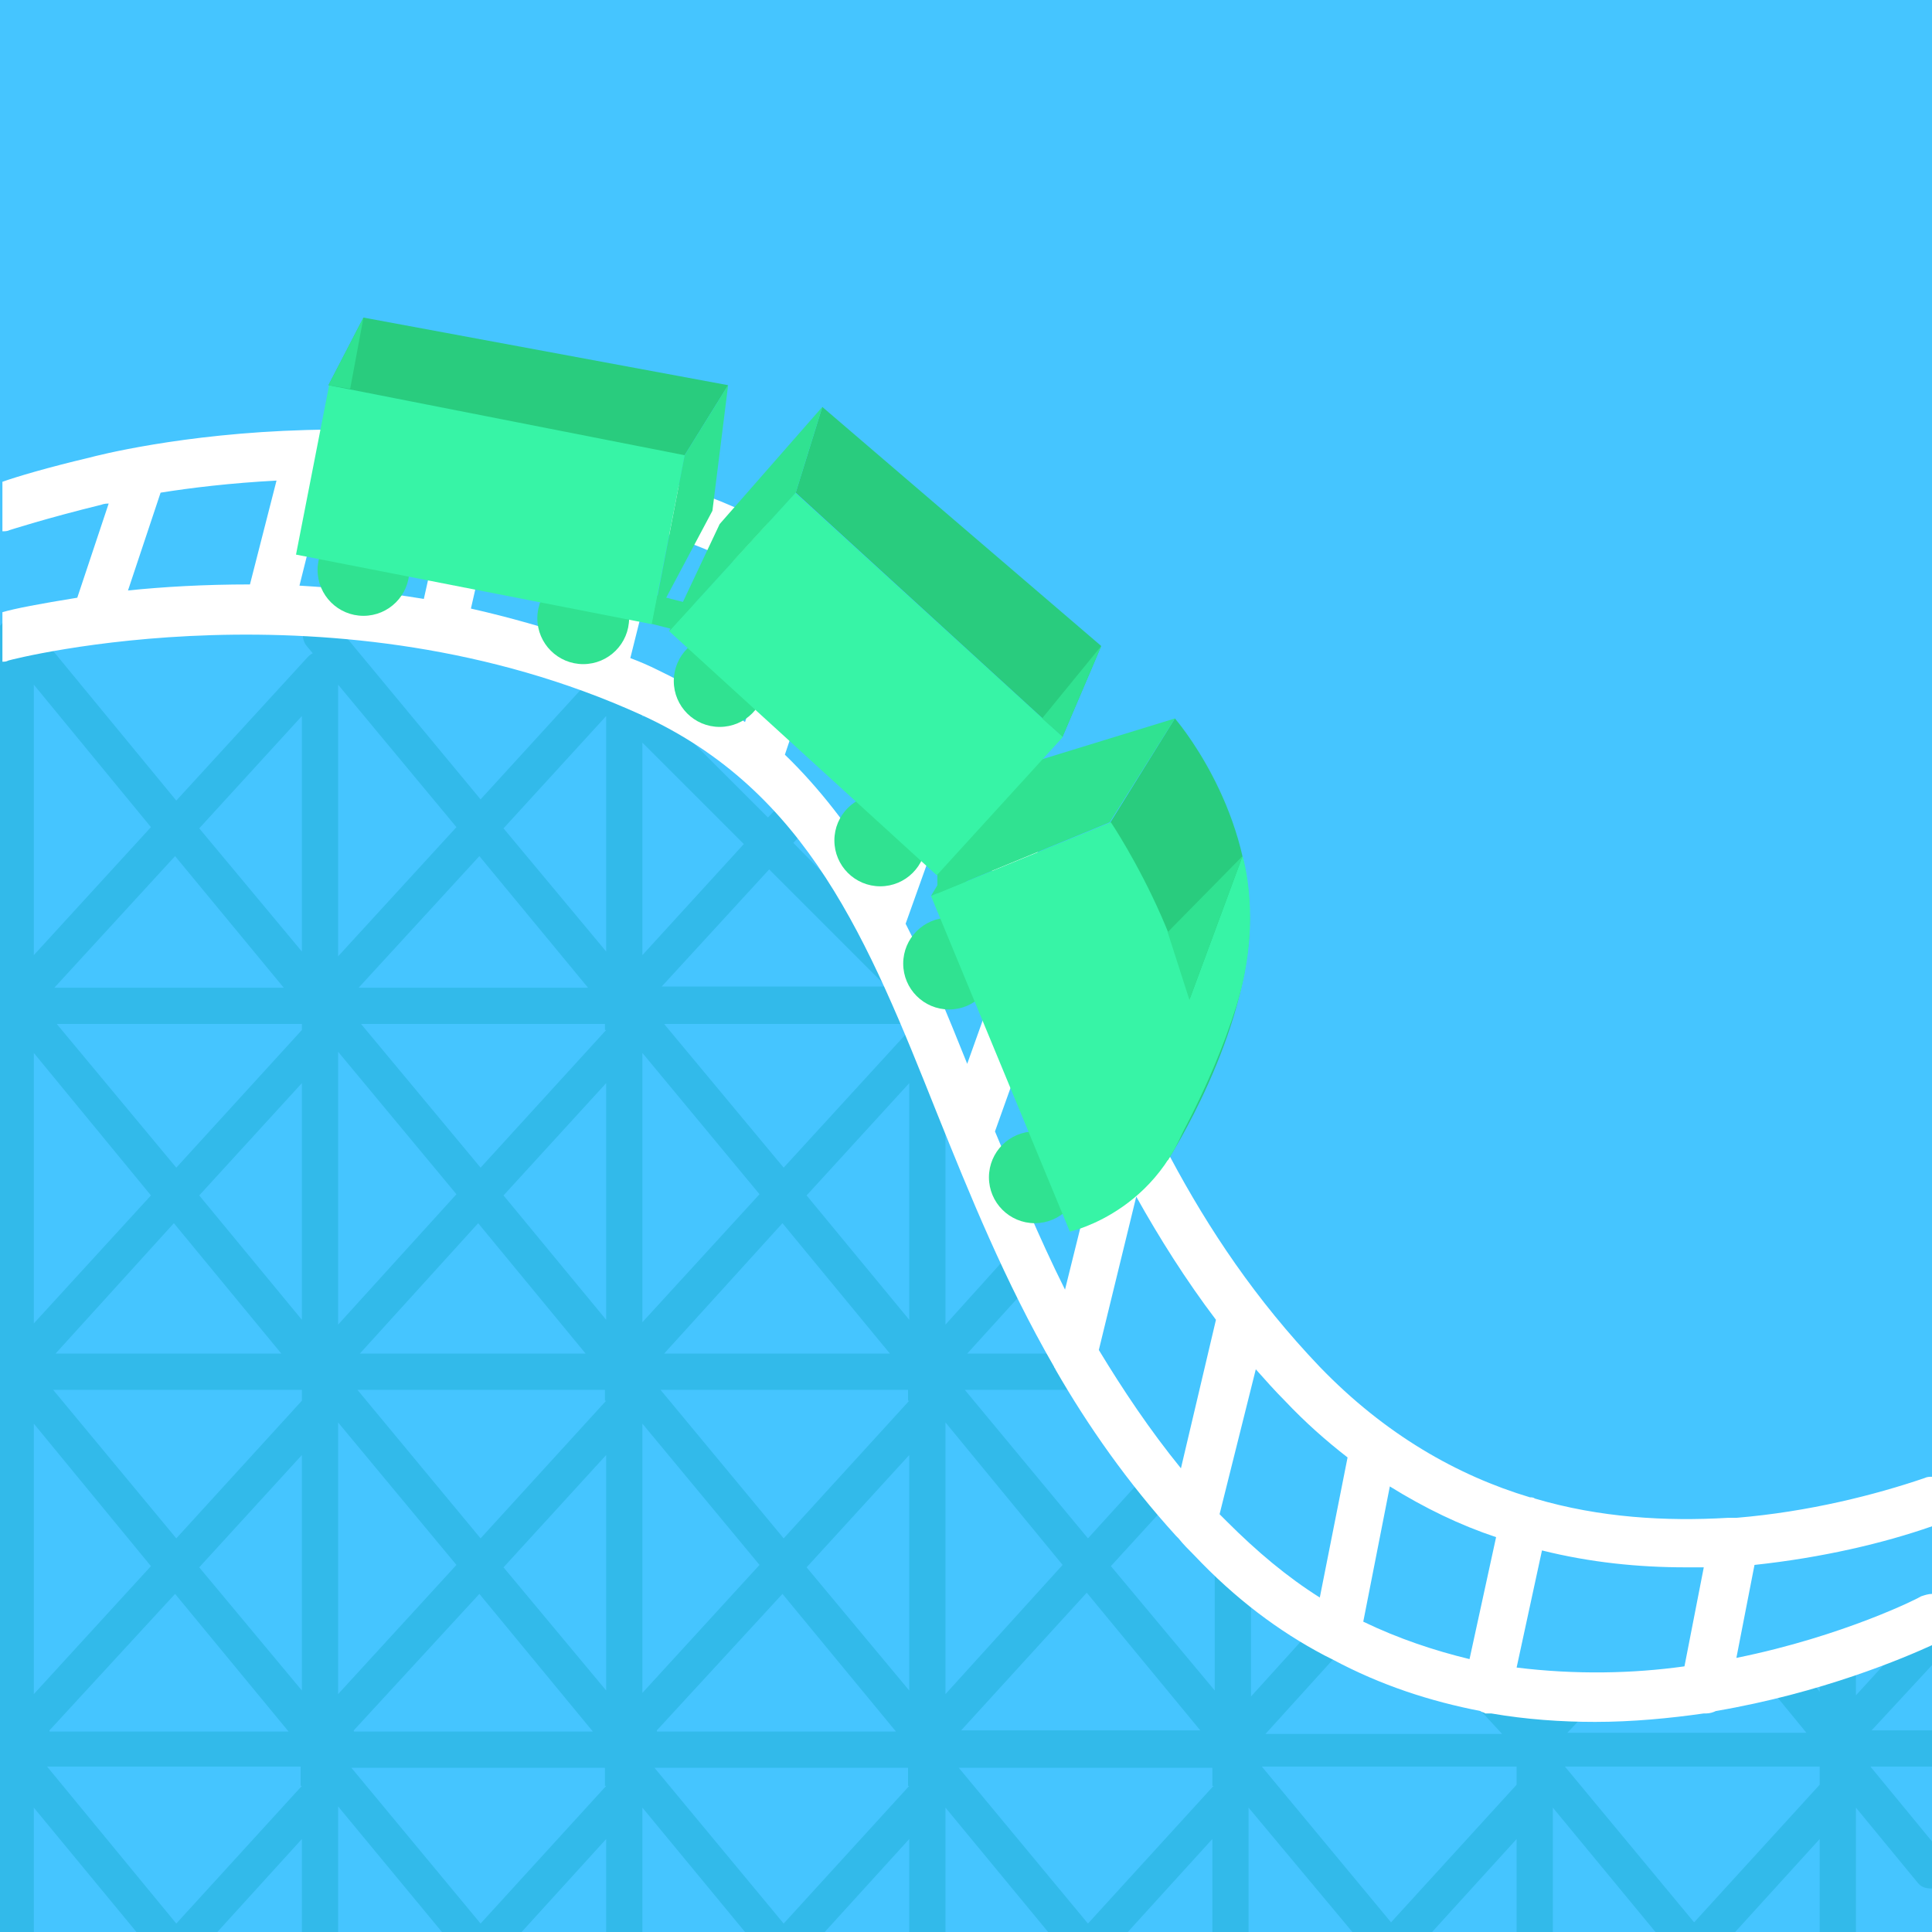 <?xml version="1.0" encoding="utf-8"?>
<!-- Generator: Adobe Illustrator 21.1.0, SVG Export Plug-In . SVG Version: 6.00 Build 0)  -->
<svg version="1.1" id="Layer_1" xmlns="http://www.w3.org/2000/svg" xmlns:xlink="http://www.w3.org/1999/xlink" x="0px" y="0px"
	 viewBox="0 0 160 160" style="enable-background:new 0 0 160 160;" xml:space="preserve">
<style type="text/css">
	.st0{fill:#45C5FF;}
	.st1{fill:#32BAEA;}
	.st2{fill:#FFFFFF;}
	.st3{fill:#29CC7E;}
	.st4{fill:#30E291;}
	.st5{fill:#37F4A6;}
</style>
<g>
	<rect class="st0" width="160" height="160"/>
</g>
<g>
	<g>
		<path class="st1" d="M2.8,149.7l8.5,10.3H18l7-7.7v7.7h3v-10.4l8.6,10.4h6.6l7-7.7v7.7h3v-10.3l8.5,10.3h6.6l7-7.7v7.7h3v-10.3
			l8.5,10.3h6.6l7-7.7v7.7h3v-10.3L112,160h6.6l7-7.7v7.7h3v-10.3l8.5,10.3h6.6l7-7.7v7.7h3v-10.3l5.1,6.2c0.3,0.4,0.7,0.5,1.2,0.5
			v-3.9l-5.1-6.2h5.1v-3h-5l5-5.4v-2.4c-0.6-0.4-1.5-0.4-2,0.2l-4.3,4.7v-3.1c0-0.8-0.7-1.5-1.5-1.5s-1.5,0.7-1.5,1.5v2.8l-2-2.4
			c-0.5-0.6-1.5-0.7-2.1-0.2c-0.6,0.5-0.7,1.5-0.2,2.1l3.2,3.9h-19.8l1.8-1.9c0.6-0.6,0.5-1.6-0.1-2.1c-0.6-0.6-1.6-0.5-2.1,0.1
			l-0.8,0.9c-0.1-0.8-0.7-1.4-1.5-1.4c-0.8,0-1.4,0.6-1.5,1.4l-1.3-1.4c-0.6-0.6-1.5-0.7-2.1-0.1s-0.7,1.5-0.1,2.1l2.3,2.5h-19.6
			l5.8-6.4c0.6-0.6,0.5-1.6-0.1-2.1c-0.6-0.6-1.6-0.5-2.1,0.1l-4.8,5.3v-11.1c0-0.8-0.7-1.5-1.5-1.5s-1.5,0.7-1.5,1.5V140L92,129.7
			l5.3-5.8c0.6-0.6,0.5-1.6-0.1-2.1c-0.6-0.6-1.6-0.5-2.1,0.1l-5,5.5l-10.2-12.3h9c0.8,0,1.5-0.7,1.5-1.5s-0.7-1.5-1.5-1.5h-8.8
			l5.9-6.5c0.6-0.6,0.5-1.6-0.1-2.1c-0.6-0.6-1.6-0.5-2.1,0.1l-5.5,6.1V85.9c0,0,0,0,0,0c0,0,0,0,0-0.1c0-0.2-0.1-0.4-0.1-0.5
			c0,0,0,0,0,0c-0.1-0.2-0.2-0.3-0.3-0.4c0,0,0,0,0,0c0,0,0,0,0,0c-0.1-0.1-0.3-0.2-0.5-0.3c0,0,0,0-0.1,0c-0.1,0-0.2-0.1-0.4-0.1
			c0.3-0.3,0.5-0.7,0.5-1.1c0-0.7-0.4-1.2-1-1.4c0.2-0.5,0.1-1.2-0.3-1.6L65.7,69.8l1.8-1.9c0.6-0.6,0.5-1.6-0.1-2.1
			c-0.6-0.6-1.6-0.5-2.1,0.1l-1.7,1.8l-8.3-8.3c-0.6-0.6-1.5-0.6-2.1,0c0,0,0,0,0,0.1v-1.2c0-0.8-0.6-1.4-1.3-1.5
			c0-0.4-0.2-0.8-0.5-1.1c-0.6-0.6-1.6-0.5-2.1,0.1l-9.5,10.4L27.7,51.6c-0.5-0.6-1.5-0.7-2.1-0.2c-0.6,0.5-0.7,1.5-0.2,2.1l0.5,0.6
			c0,0,0,0,0,0c-0.2,0.1-0.3,0.2-0.4,0.3c0,0,0,0,0,0L14.6,66.3L2.5,51.6c0,0,0,0-0.1-0.1c0,0-0.1-0.1-0.1-0.1c0,0-0.1-0.1-0.1-0.1
			c0,0-0.1-0.1-0.1-0.1c0,0-0.1-0.1-0.1-0.1c0,0-0.1,0-0.1-0.1c0,0-0.1,0-0.1,0c0,0-0.1,0-0.1,0c-0.1,0-0.1,0-0.2,0c0,0,0,0-0.1,0
			c0,0,0,0-0.1,0c-0.1,0-0.1,0-0.2,0c0,0-0.1,0-0.1,0c0,0-0.1,0-0.1,0c0,0-0.1,0-0.1,0.1c0,0-0.1,0-0.1,0.1c0,0-0.1,0.1-0.1,0.1
			c0,0,0,0-0.1,0c0,0,0,0-0.1,0.1c0,0-0.1,0.1-0.1,0.1c0,0-0.1,0.1-0.1,0.1c0,0-0.1,0.1-0.1,0.1c0,0,0,0.1-0.1,0.1V160h2.8V149.7z
			 M150.7,146.3v1.5l-10.4,11.4l-10.7-12.9H150.7z M125.6,146.3v1.5l-10.4,11.4l-10.7-12.9H125.6z M100.5,147.9l-10.4,11.4
			l-10.7-12.9h21V147.9z M99.4,143.3H79.6L90,131.9L99.4,143.3z M78.3,117.8l9.7,11.8l-9.7,10.7V117.8z M75.3,147.9l-10.4,11.4
			l-10.7-12.9h21V147.9z M54.4,143.3L64.8,132l9.4,11.4H54.4z M75.3,140l-8.5-10.2l8.5-9.3V140z M75.3,116l-10.4,11.4l-10.2-12.3
			h20.5V116z M55,112.1l9.8-10.8l8.9,10.8H55z M75.3,109.3L66.8,99l8.5-9.3V109.3z M75.7,84.9C75.7,84.9,75.7,84.9,75.7,84.9
			L64.9,96.7l-9.9-11.9h20.8C75.8,84.8,75.7,84.8,75.7,84.9z M63.7,72l9.7,9.7H54.8L63.7,72z M53.2,61.5
			C53.2,61.5,53.2,61.5,53.2,61.5l8.4,8.4l-8.4,9.2V61.5z M53.2,87.2l9.7,11.7l-9.7,10.6V87.2z M53.2,117.9l9.7,11.7l-9.7,10.6
			V117.9z M50.2,147.9l-10.4,11.4l-10.7-12.9h21V147.9z M29.3,143.3L39.7,132l9.4,11.4H29.3z M50.2,140l-8.5-10.2l8.5-9.3V140z
			 M50.2,116l-10.4,11.4l-10.2-12.3h20.5V116z M29.8,112.1l9.8-10.8l8.9,10.8H29.8z M50.2,109.3L41.7,99l8.5-9.3V109.3z M50.2,85.3
			L39.8,96.7l-9.9-11.9h20.2V85.3z M50.2,59.3v19.5l-8.5-10.2L50.2,59.3z M48.7,81.8h-19l10-10.9L48.7,81.8z M28,56.7l9.8,11.8
			L28,79.2V56.7z M28,87.1l9.8,11.8L28,109.7V87.1z M28,117.8l9.8,11.8L28,140.3V117.8z M25,147.9l-10.4,11.4L3.9,146.3h21V147.9z
			 M4.1,143.3L14.5,132l9.4,11.4H4.1z M25,140l-8.5-10.2l8.5-9.3V140z M25,116l-10.4,11.4L4.4,115.1H25V116z M4.6,112.1l9.8-10.8
			l8.9,10.8H4.6z M25,109.3L16.5,99l8.5-9.3V109.3z M25,85.3L14.6,96.7L4.7,84.8H25V85.3z M25,59.3v19.5l-8.5-10.2L25,59.3z
			 M23.5,81.8h-19l10-10.9L23.5,81.8z M2.8,56.7l9.7,11.8L2.8,79.1V56.7z M2.8,87.2l9.7,11.8l-9.7,10.6V87.2z M2.8,117.9l9.7,11.8
			l-9.7,10.6V117.9z"/>
	</g>
</g>
<path class="st2" d="M160,132c-0.3,0-0.6,0.1-0.9,0.2c-0.1,0.1-6.4,3.3-15.3,5.1l1.5-7.7c5.6-0.6,10.7-1.8,14.7-3.2v-4.1
	c-0.2,0-0.4,0-0.6,0.1c-4.1,1.4-9.6,2.8-15.6,3.3c-0.2,0-0.5,0-0.7,0c-5.1,0.3-10.6,0-16-1.6c-0.1-0.1-0.3-0.1-0.4-0.1c0,0,0,0,0,0
	c-6-1.8-12-5.2-17.4-10.8c-10.6-11.1-15.6-23.4-20.4-35.3c-0.2-0.5-0.4-1-0.6-1.5c0-0.2-0.1-0.4-0.2-0.6c-2.3-5.7-4.6-11.2-7.6-16.2
	c-0.1-0.1-0.1-0.3-0.2-0.4c-4.2-6.9-9.6-12.7-17.9-16.5c-26.6-12.2-53.9-5.1-55-4.8c-3.4,0.8-6.1,1.6-7.2,2V44c0.2,0,0.4,0,0.6-0.1
	c0,0,3.1-1,7.6-2.1c0,0,0.2-0.1,0.6-0.1l-2.6,7.8c-3.1,0.5-5.2,0.9-6.2,1.2v4.1c0.2,0,0.3,0,0.5-0.1c0.3-0.1,27.1-7,52.4,4.5
	c13.8,6.3,18.8,18.7,24.5,33c2.7,6.7,5.6,13.9,9.7,21c0,0.1,0.1,0.1,0.1,0.2c2.7,4.7,6,9.4,10,13.8c0.1,0.1,0.1,0.1,0.2,0.2
	c0.4,0.5,0.8,0.9,1.3,1.4c3.4,3.6,7,6.3,10.8,8.3c0.2,0.1,0.4,0.2,0.6,0.3c4.1,2.2,8.2,3.5,12.3,4.3c0.1,0.1,0.3,0.1,0.4,0.2
	c0.1,0,0.3,0,0.4,0c0,0,0.1,0,0.1,0c2.9,0.5,5.8,0.7,8.6,0.7c3.1,0,6.2-0.3,9-0.7c0.1,0,0.2,0,0.2,0c0.3,0,0.6-0.1,0.8-0.2
	c8.8-1.5,15.6-4.4,18-5.5V132z M20.7,48.4c-3.8,0-7.2,0.2-10.1,0.5l2.7-8.1c2.5-0.4,5.8-0.8,9.6-1L20.7,48.4z M35.1,49.6
	c-3.6-0.6-7-0.9-10.3-1.1l2.2-8.8c3.2,0,6.6,0.1,10.2,0.5L35.1,49.6z M48.5,53.1c-3.2-1.1-6.4-2-9.5-2.7l2.2-9.7
	c3.2,0.5,6.5,1.2,9.9,2.2L48.5,53.1z M61.7,59.8c-2.1-1.6-4.5-3-7.2-4.3c-0.8-0.4-1.5-0.7-2.3-1l2.6-10.4c1.9,0.7,3.8,1.4,5.7,2.3
	c1.7,0.8,3.3,1.7,4.8,2.6L61.7,59.8z M65,62.5l3.7-11c3.1,2.6,5.5,5.7,7.7,9.1l-4,11.2C70.3,68.5,67.9,65.3,65,62.5z M75,76.5
	l4-11.2c1.8,3.6,3.5,7.5,5.1,11.6l-4,11.2C78.5,84.1,76.9,80.2,75,76.5z M82.4,93.7l4-11.2c1.5,3.7,3.1,7.5,5,11.4l-3.2,12.9
	C86,102.4,84.2,98,82.4,93.7z M97.8,121.6c-2.6-3.2-4.8-6.5-6.8-9.8l3.1-12.7c1.9,3.4,4.1,6.9,6.6,10.2L97.8,121.6z M109.3,132.3
	c-2.7-1.7-5.2-3.8-7.7-6.3c-0.2-0.2-0.4-0.4-0.6-0.6l3-12c0.8,0.9,1.6,1.8,2.4,2.6c1.7,1.8,3.4,3.3,5.2,4.7L109.3,132.3z
	 M121.7,137.4c-2.9-0.7-5.9-1.7-8.8-3.1l2.2-11.2c2.9,1.8,5.8,3.2,8.8,4.2L121.7,137.4z M139.5,138c-4.3,0.6-9,0.7-13.9,0.1l2.1-9.7
	c4,1,8,1.4,11.9,1.4c0.5,0,1,0,1.5,0L139.5,138z"/>
<path class="st3" d="M97.3,59.5c0,0,6.2,7.1,6.2,16.6s-6.8,20-6.8,20l-4.8-27.9L97.3,59.5z"/>
<rect x="51.2" y="49.5" transform="matrix(0.969 0.246 -0.246 0.969 14.156 -11.973)" class="st4" width="7.7" height="2.4"/>
<rect x="75" y="70.4" transform="matrix(-1.836970e-16 1 -1 -1.836970e-16 150.429 -7.196)" class="st4" width="7.7" height="2.4"/>
<circle class="st4" cx="30.1" cy="47.2" r="3.8"/>
<circle class="st4" cx="48.3" cy="51.2" r="3.8"/>
<circle class="st4" cx="59.6" cy="56.4" r="3.8"/>
<circle class="st4" cx="72.9" cy="69.6" r="3.8"/>
<circle class="st4" cx="78.6" cy="79.8" r="3.8"/>
<circle class="st4" cx="85.7" cy="97.5" r="3.8"/>
<rect x="25.6" y="34.6" transform="matrix(0.982 0.192 -0.192 0.982 8.764 -7.005)" class="st5" width="30" height="14.3"/>
<path class="st5" d="M88.6,102L77.1,74.2l14.9-6.1c0,0,8.8,13.1,6.9,22.6C96.9,100.2,88.6,102,88.6,102z"/>
<polygon class="st3" points="27.2,31.9 30.1,26.3 60.3,31.9 56.7,37.7 "/>
<polygon class="st4" points="77.1,74.2 83.3,63.8 97.3,59.5 91.9,68.1 "/>
<path class="st5" d="M102.9,70.9l-4.4,11.9L96.7,96c0,0,3.5-5.7,5.7-12.7C104.6,76.2,102.9,70.9,102.9,70.9z"/>
<polygon class="st4" points="60.3,31.9 56.7,37.7 54,51.7 59,42.3 "/>
<polygon class="st4" points="30.1,26.3 29,32.2 27.2,31.9 "/>
<polygon class="st4" points="102.9,70.9 96.7,77.2 98.5,82.8 "/>
<rect x="56.7" y="48.9" transform="matrix(0.739 0.674 -0.674 0.739 56.914 -33.541)" class="st5" width="30" height="15.5"/>
<polygon class="st3" points="65.9,40.8 68.1,33.7 91.2,53.5 88,61 "/>
<polygon class="st4" points="68.1,33.7 59.6,43.4 55.4,52.3 65.9,40.8 "/>
<polygon class="st4" points="91.2,53.5 86.3,59.5 88,61 "/>
</svg>
